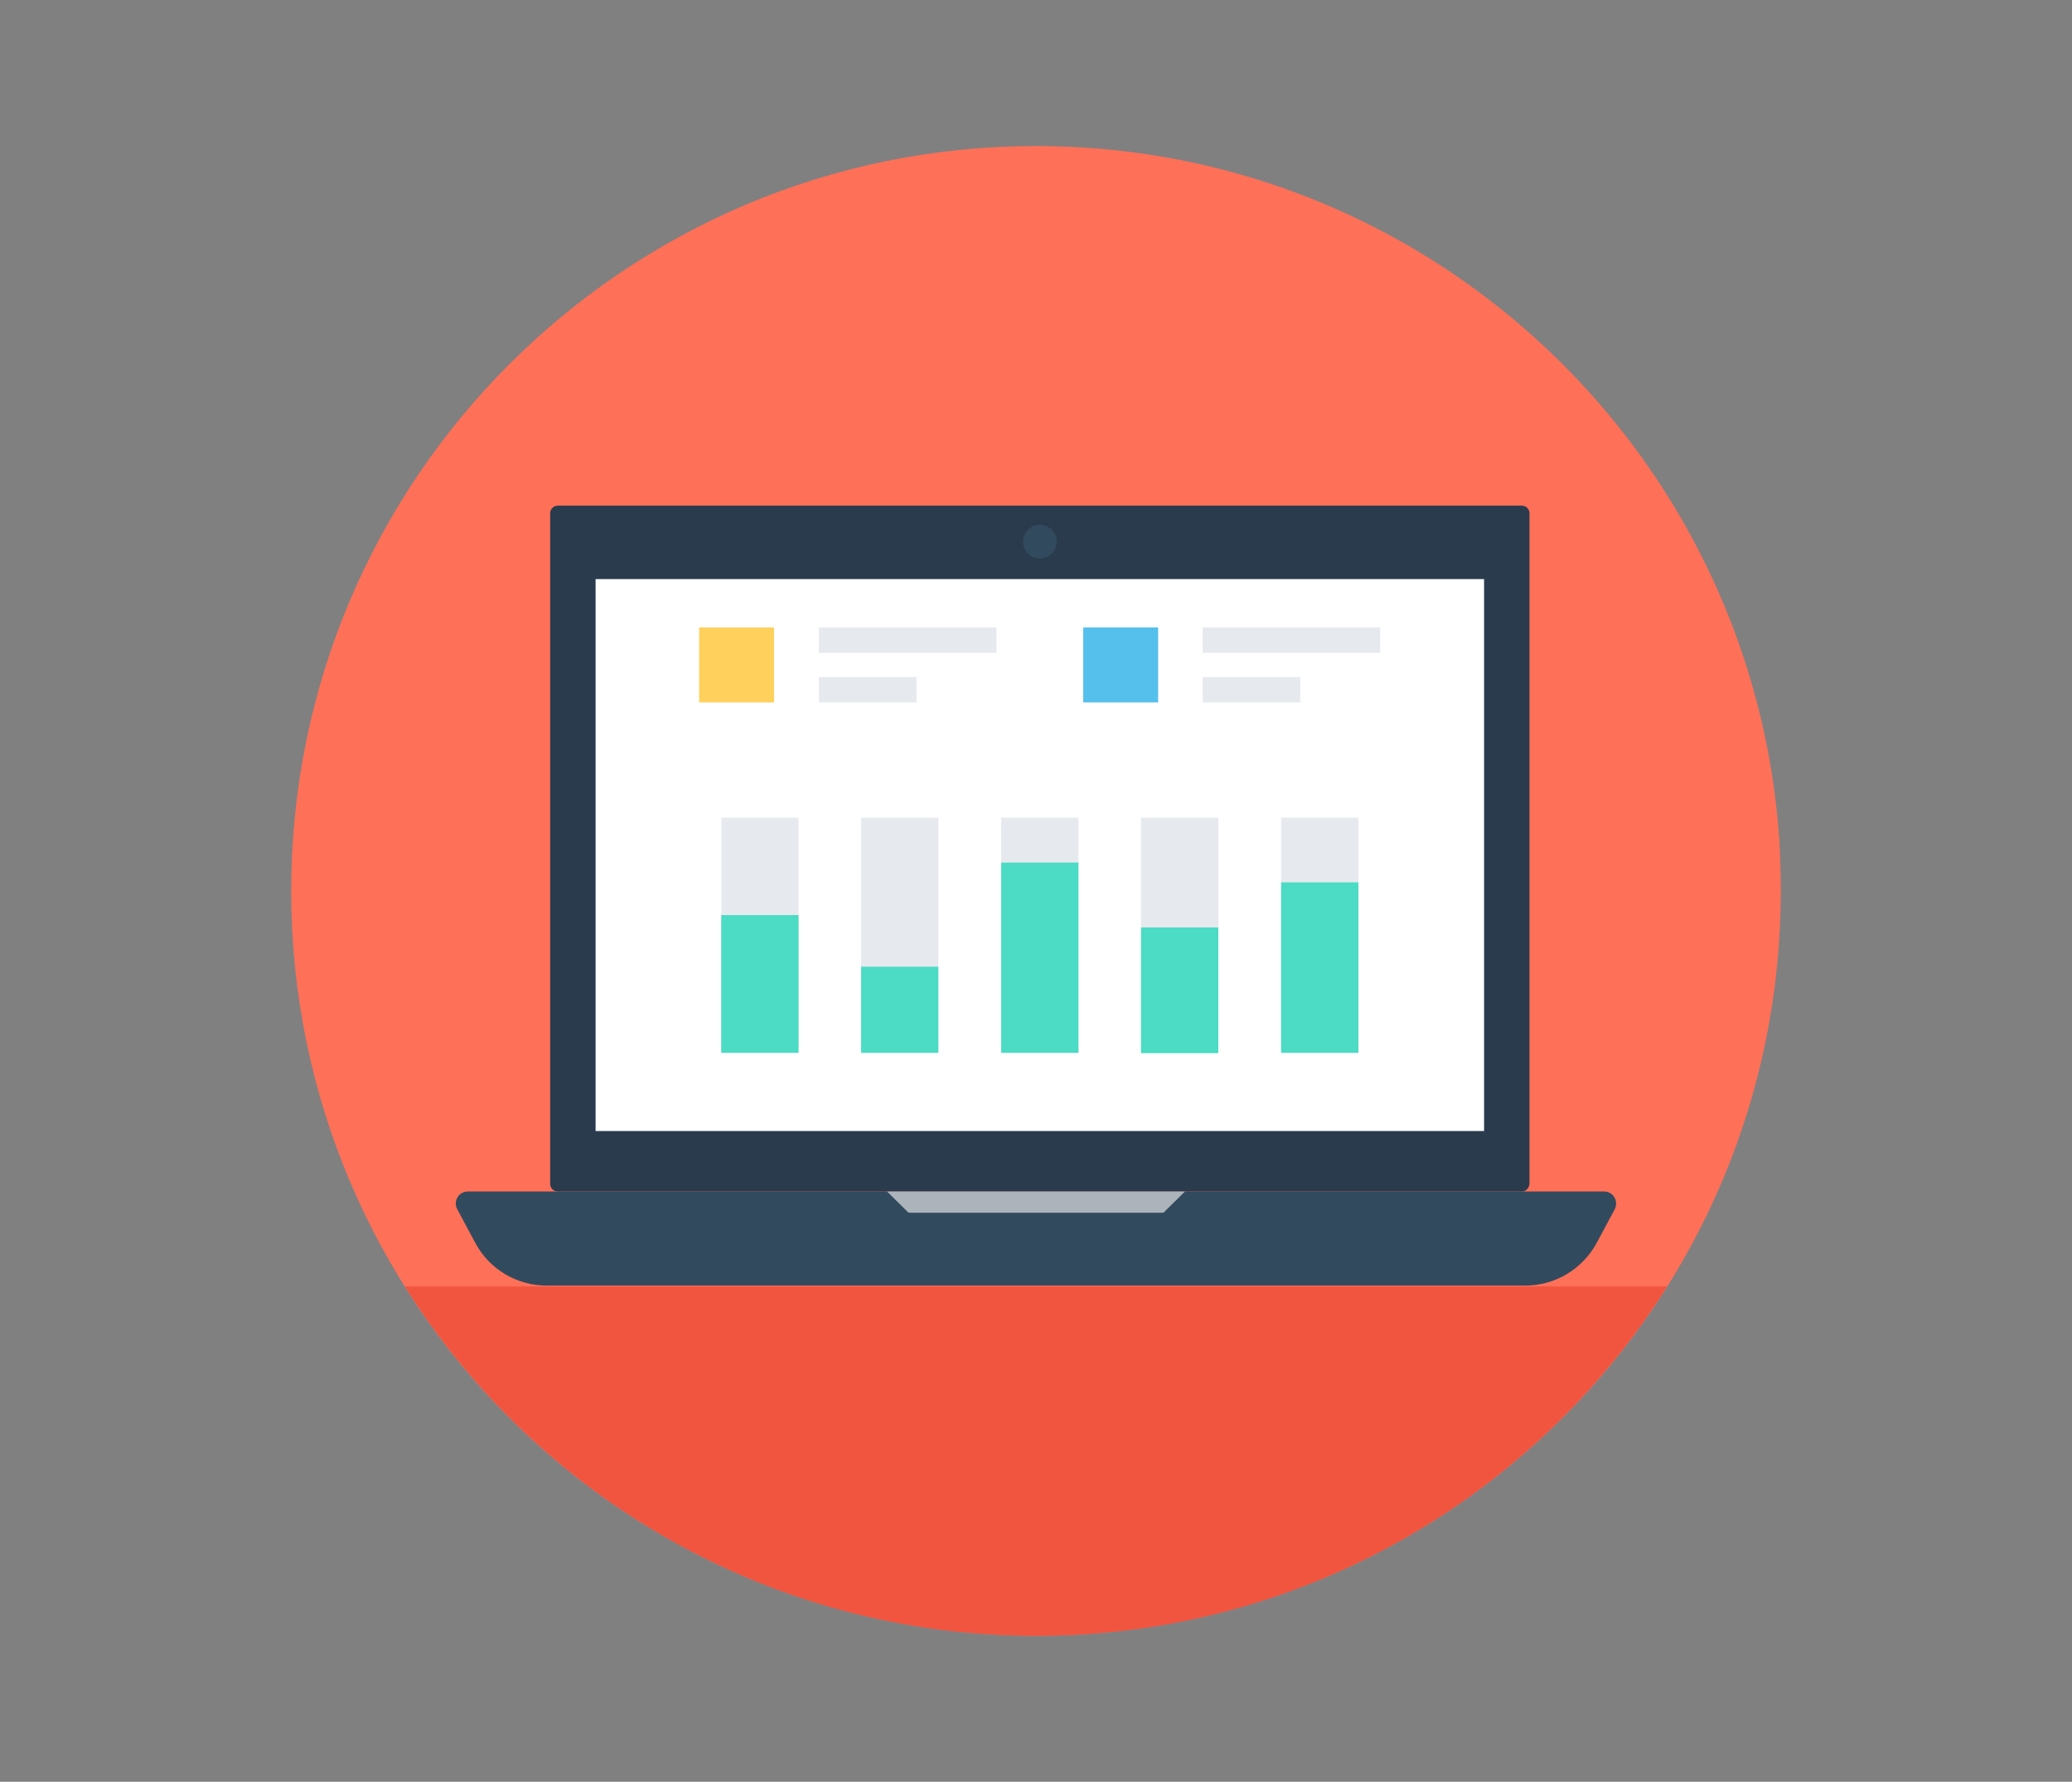 <?xml version="1.0" encoding="utf-8"?>
<!-- Generator: Adobe Illustrator 17.0.0, SVG Export Plug-In . SVG Version: 6.00 Build 0)  -->
<!DOCTYPE svg PUBLIC "-//W3C//DTD SVG 1.1//EN" "http://www.w3.org/Graphics/SVG/1.1/DTD/svg11.dtd">
<svg version="1.1" id="Layer_1" xmlns="http://www.w3.org/2000/svg" xmlns:xlink="http://www.w3.org/1999/xlink" x="0px" y="0px"
	 width="828px" height="712px" viewBox="-94.86 72.445 828 712" enable-background="new -94.86 72.445 828 712"
	 xml:space="preserve">
<rect x="-94.86" y="72.445" width="828" height="712" fill="#808080" stroke="none"/>
<g>
	<path fill="#FF7058" d="M616.78,428.445c0,164.439-133.201,297.64-297.64,297.64S21.5,592.884,21.5,428.445
		c0-164.321,133.201-297.64,297.64-297.64c129.783,0,240.116,83.103,280.901,198.859c8.723,24.754,14.263,51.041,16.149,78.388
		C616.544,414.771,616.78,421.608,616.78,428.445z"/>
	<path fill="#F1543F" d="M67.001,586.518c52.691,83.811,145.814,139.567,252.139,139.567s199.448-55.756,252.139-139.567H67.001z"/>
	<path fill="#324A5E" d="M546.172,548.562H92.108c-3.654,0-6.012,3.89-4.244,7.073l7.191,13.438
		c5.658,10.609,16.621,17.092,28.644,17.092H514.58c12.023,0,22.986-6.601,28.644-17.092l7.191-13.438
		C552.065,552.452,549.826,548.562,546.172,548.562z"/>
	<path fill="#2B3B4E" d="M513.284,548.562H128.061c-1.65,0-3.065-1.297-3.065-3.065V277.562c0-1.65,1.297-3.065,3.065-3.065h385.223
		c1.65,0,3.065,1.297,3.065,3.065v267.935C516.231,547.147,514.934,548.562,513.284,548.562z"/>
	<rect x="143.149" y="303.849" fill="#FFFFFF" width="355.046" height="220.548"/>
	<circle fill="#324A5E" cx="320.672" cy="288.878" r="6.719"/>
	<rect x="184.524" y="323.181" fill="#FFD05B" width="29.941" height="29.941"/>
	<g>
		<rect x="232.382" y="323.181" fill="#E6E9EE" width="70.962" height="10.137"/>
		<rect x="232.382" y="342.984" fill="#E6E9EE" width="39.017" height="10.137"/>
	</g>
	<rect x="338" y="323.181" fill="#54C0EB" width="29.941" height="29.941"/>
	<g>
		<rect x="385.741" y="323.181" fill="#E6E9EE" width="70.962" height="10.137"/>
		<rect x="385.741" y="342.984" fill="#E6E9EE" width="39.017" height="10.137"/>
		<rect x="193.365" y="399.211" fill="#E6E9EE" width="30.884" height="93.948"/>
		<rect x="249.239" y="399.211" fill="#E6E9EE" width="30.884" height="93.948"/>
		<rect x="305.231" y="399.211" fill="#E6E9EE" width="30.884" height="93.948"/>
		<rect x="361.104" y="399.211" fill="#E6E9EE" width="30.884" height="93.948"/>
		<rect x="417.096" y="399.211" fill="#E6E9EE" width="30.884" height="93.948"/>
	</g>
	<g>
		<rect x="193.365" y="438.111" fill="#4CDBC4" width="30.884" height="55.049"/>
		<rect x="249.239" y="458.739" fill="#4CDBC4" width="30.884" height="34.42"/>
		<rect x="305.231" y="417.129" fill="#4CDBC4" width="30.884" height="76.031"/>
		<rect x="361.104" y="443.062" fill="#4CDBC4" width="30.884" height="50.216"/>
		<rect x="417.096" y="425.027" fill="#4CDBC4" width="30.884" height="68.133"/>
	</g>
	<polygon fill="#ACB3BA" points="370.063,557.049 268.217,557.049 259.612,548.562 378.668,548.562 	"/>
</g>
</svg>
